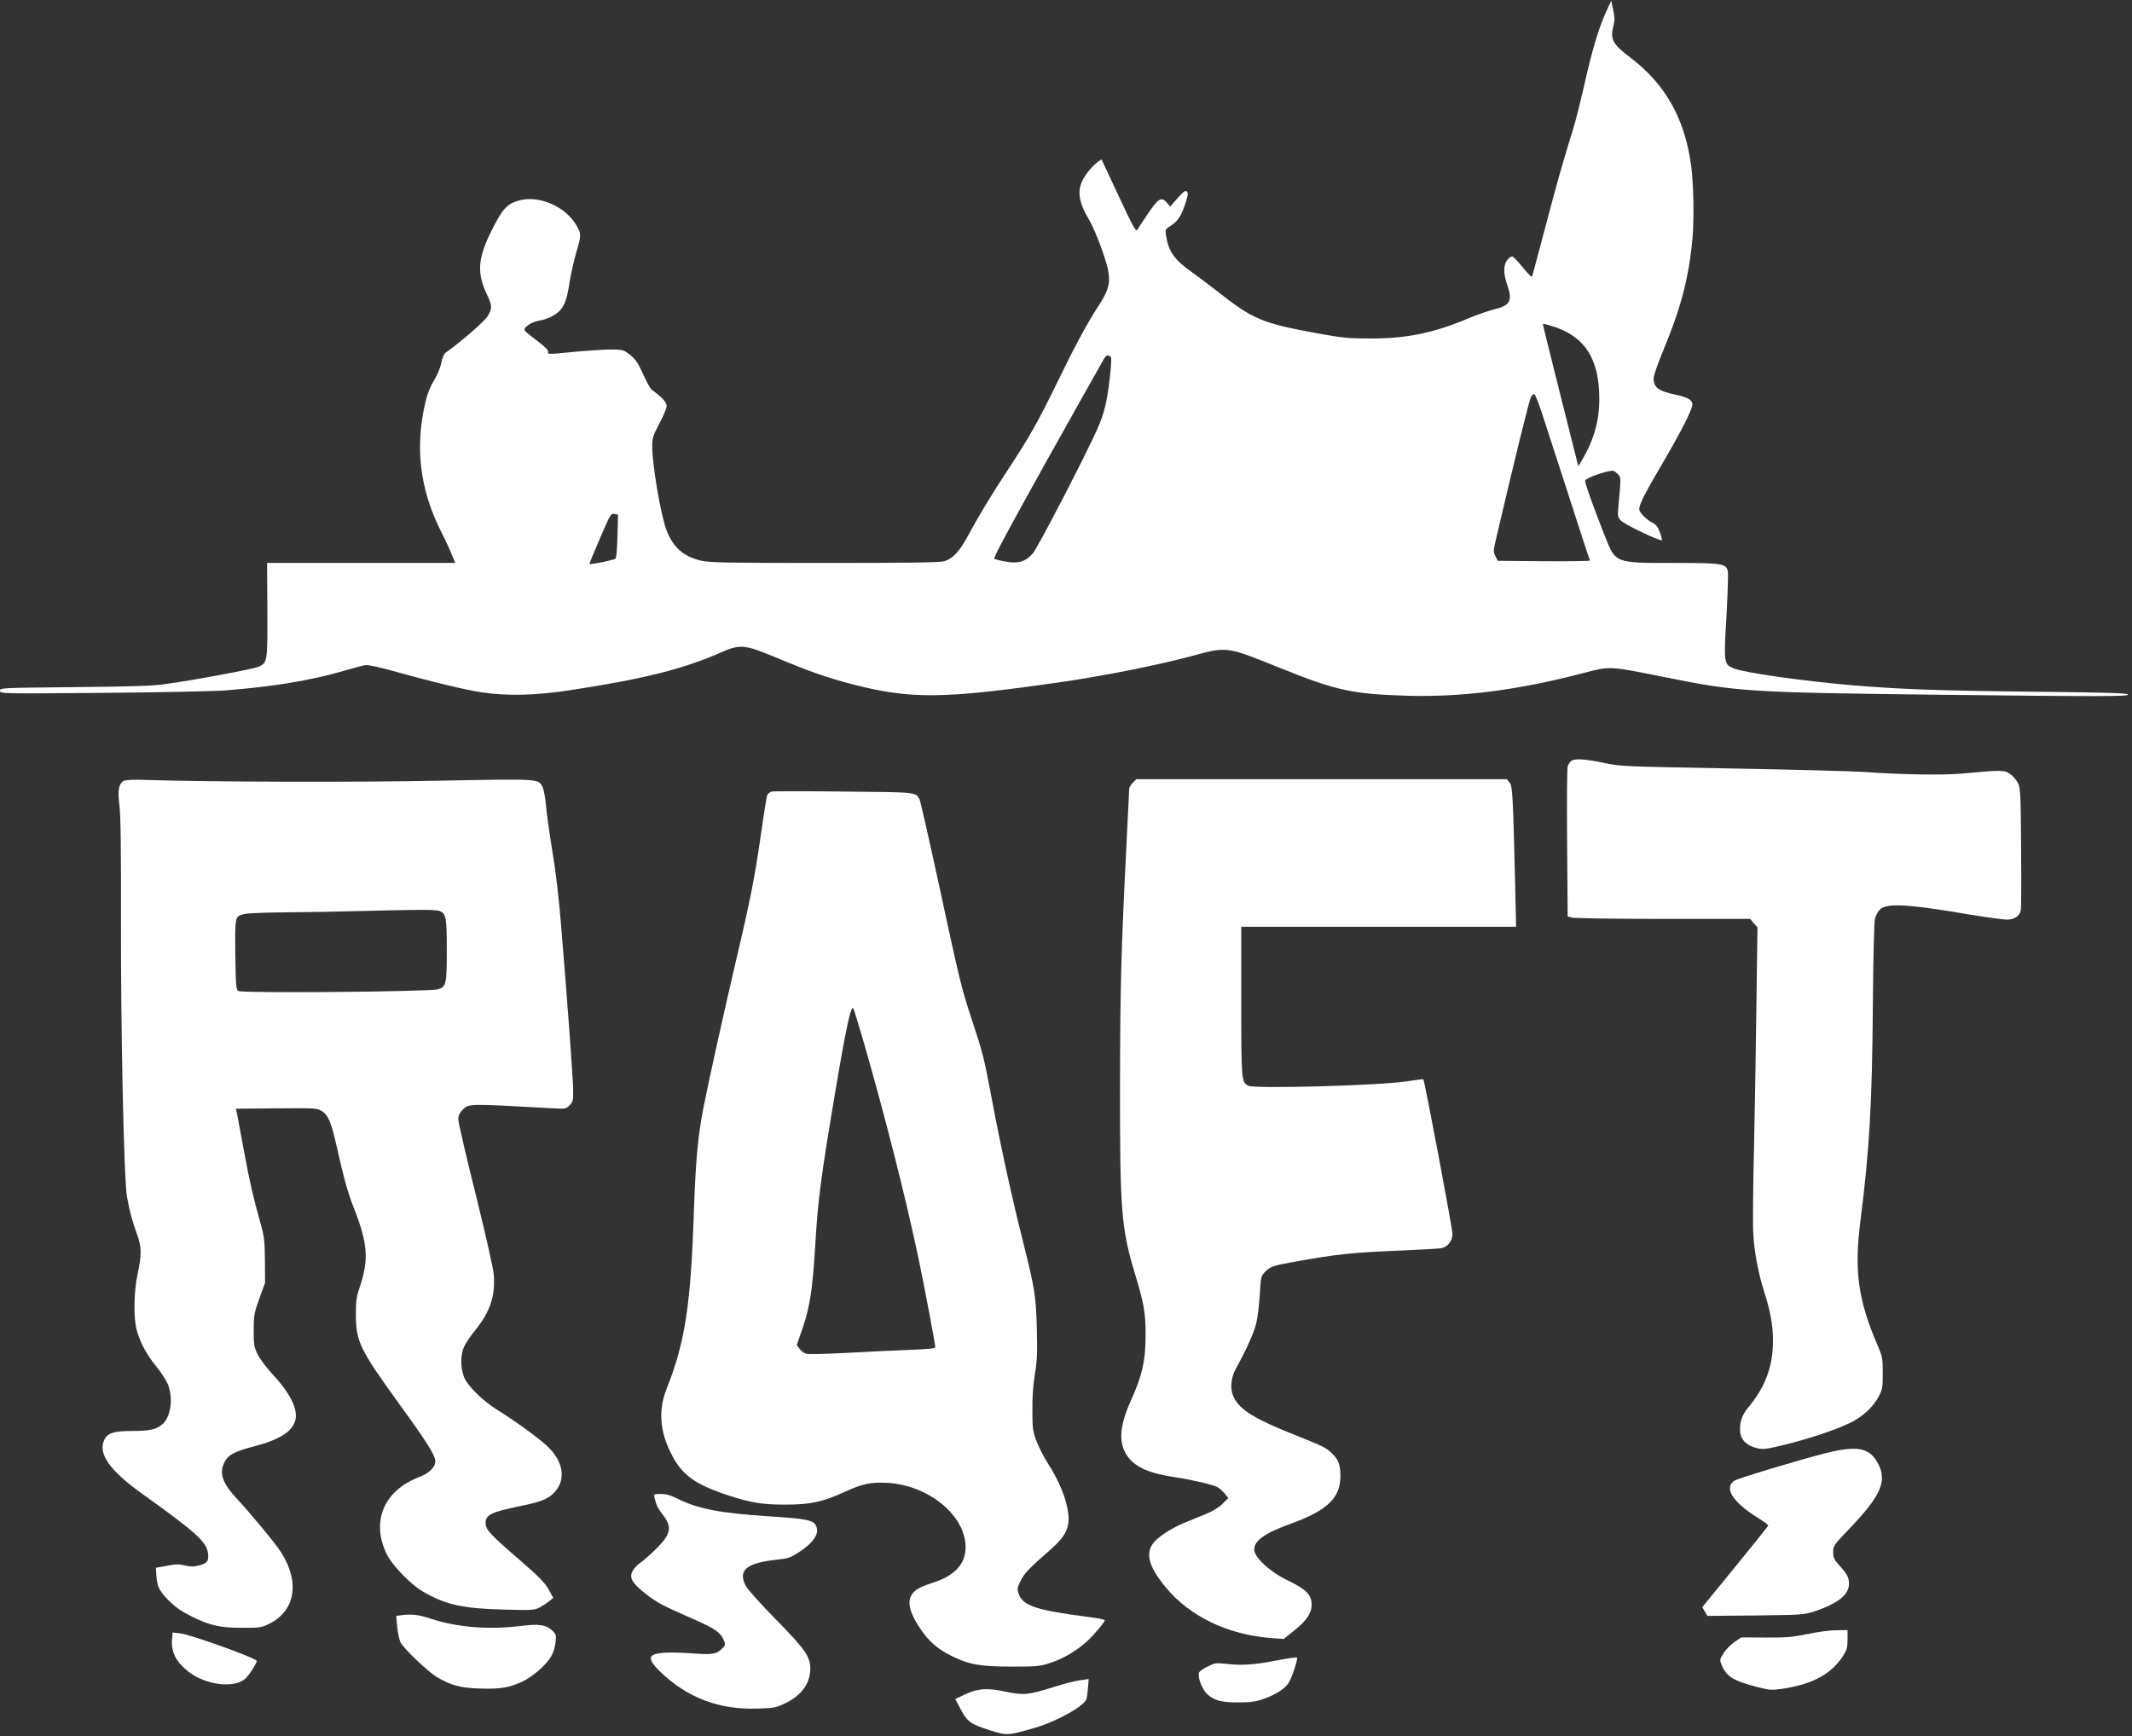 <svg width="97" height="79" viewBox="0 0 97 79" fill="none" xmlns="http://www.w3.org/2000/svg">
<rect x="0" y="0" width="97" height="79" fill="#333333" stroke="none"/>
<g clip-path="url(#clip0_118_90)">
<path d="M73.064 0.561C72.737 1.272 72.43 2.302 72.07 3.912C71.9 4.648 71.685 5.528 71.573 5.867C71.037 7.607 70.868 8.227 70.325 10.267C70.005 11.486 69.724 12.522 69.711 12.574C69.691 12.626 69.528 12.476 69.279 12.164C69.064 11.89 68.841 11.668 68.796 11.668C68.743 11.668 68.645 11.746 68.573 11.838C68.397 12.059 68.397 12.444 68.567 12.939C68.828 13.689 68.717 13.897 67.978 14.08C67.71 14.145 67.168 14.334 66.769 14.504C65.233 15.149 63.978 15.41 62.357 15.403C61.331 15.403 61.076 15.377 59.906 15.162C57.435 14.712 56.984 14.523 55.396 13.265C55.076 13.011 54.553 12.62 54.245 12.398C53.428 11.825 53.167 11.453 53.049 10.71C53.01 10.443 53.017 10.43 53.272 10.267C53.592 10.065 53.749 9.824 53.938 9.237C54.056 8.885 54.062 8.781 53.997 8.716C53.932 8.65 53.847 8.716 53.579 9.015L53.239 9.4L53.089 9.224C52.84 8.937 52.703 9.022 52.226 9.726C51.99 10.078 51.768 10.41 51.736 10.469C51.677 10.554 51.513 10.241 50.892 8.911L50.114 7.249L49.931 7.379C49.709 7.542 49.409 7.907 49.265 8.181C48.997 8.702 49.082 9.211 49.552 10.006C49.703 10.254 49.964 10.873 50.141 11.375C50.605 12.711 50.585 12.998 49.918 14.015C49.454 14.732 48.859 15.833 48.082 17.443C47.252 19.151 46.8 19.946 45.918 21.282C45.14 22.462 44.539 23.453 44.023 24.411C43.657 25.089 43.343 25.428 42.964 25.539C42.768 25.598 41.388 25.617 37.525 25.617C33.074 25.617 32.283 25.604 31.904 25.513C31.107 25.337 30.623 24.907 30.322 24.124C30.067 23.447 29.675 21.165 29.675 20.35C29.675 19.92 29.701 19.842 30.002 19.268C30.185 18.929 30.329 18.571 30.329 18.48C30.329 18.31 30.165 18.121 29.76 17.815C29.571 17.678 29.538 17.619 29.152 16.798C29.002 16.479 28.865 16.303 28.649 16.133C28.355 15.912 28.342 15.905 27.721 15.905C27.374 15.912 26.603 15.964 26.002 16.022C24.976 16.127 24.91 16.127 24.936 16.022C24.962 15.944 24.819 15.794 24.387 15.468C23.832 15.045 23.805 15.019 23.91 14.901C24.06 14.738 24.296 14.627 24.61 14.575C24.93 14.51 25.283 14.334 25.472 14.132C25.688 13.904 25.806 13.572 25.91 12.868C25.962 12.509 26.1 11.916 26.204 11.538C26.446 10.723 26.446 10.664 26.27 10.332C25.799 9.432 24.557 8.865 23.622 9.12C23.087 9.263 22.864 9.498 22.4 10.423C21.733 11.746 21.681 12.405 22.158 13.409C22.4 13.924 22.4 14.021 22.191 14.38C22.054 14.614 21.008 15.527 20.269 16.055C20.204 16.101 20.119 16.296 20.08 16.505C20.041 16.72 19.897 17.065 19.746 17.313C19.576 17.593 19.439 17.932 19.354 18.304C18.871 20.37 19.099 22.254 20.067 24.19C20.243 24.529 20.459 24.991 20.544 25.213L20.714 25.617H16.433H12.151L12.164 27.768C12.171 30.128 12.171 30.134 11.779 30.336C11.596 30.434 8.772 30.962 7.51 31.131C6.942 31.216 5.961 31.242 3.386 31.268C0.033 31.301 0 31.301 0 31.431C0 31.568 0 31.568 4.66 31.529C7.216 31.509 9.726 31.457 10.229 31.418C12.373 31.255 14.158 30.962 15.622 30.532C16.073 30.401 16.53 30.278 16.635 30.265C16.746 30.252 17.25 30.356 17.779 30.506C19.576 31.008 21.211 31.405 21.943 31.509C23.119 31.679 24.361 31.646 25.91 31.412C29.263 30.903 31.107 30.441 32.813 29.684C33.675 29.306 33.878 29.326 35.29 29.913C36.839 30.564 37.702 30.864 38.859 31.157C41.46 31.822 42.925 31.803 48.173 31.053C50.18 30.766 52.605 30.284 54.219 29.854C55.847 29.411 55.775 29.404 58.272 30.408C60.788 31.425 61.527 31.581 63.991 31.659C66.508 31.731 69.031 31.412 72.031 30.63C73.26 30.304 73.195 30.304 75.665 30.799C79.051 31.483 79.483 31.509 88.195 31.614C95.627 31.698 96.915 31.698 96.817 31.601C96.752 31.536 95.706 31.509 92.503 31.477C88.241 31.431 86.509 31.366 84.352 31.19C82.097 31.001 79.339 30.61 78.875 30.414C78.43 30.232 78.424 30.167 78.548 28.048C78.607 27.012 78.633 26.093 78.613 25.995C78.522 25.643 78.378 25.617 76.201 25.617C73.456 25.617 73.515 25.643 73.018 24.398C72.456 22.971 72.09 21.947 72.123 21.863C72.155 21.778 72.737 21.543 73.155 21.452C73.391 21.4 73.436 21.406 73.587 21.556C73.763 21.732 73.757 21.648 73.626 23.114C73.593 23.466 73.606 23.525 73.737 23.681C73.9 23.864 75.58 24.665 75.613 24.574C75.62 24.548 75.58 24.385 75.515 24.209C75.423 23.968 75.338 23.864 75.168 23.779C74.913 23.649 74.58 23.316 74.58 23.179C74.58 22.958 74.816 22.488 75.561 21.217C76.463 19.686 76.999 18.63 76.999 18.408C76.999 18.199 76.79 18.082 76.227 17.958C75.45 17.795 75.234 17.632 75.234 17.209C75.234 17.098 75.436 16.518 75.685 15.918C76.489 13.982 76.848 12.594 77.005 10.821C77.084 9.895 77.051 8.285 76.933 7.464C76.626 5.339 75.75 3.814 74.162 2.608C73.364 2.008 73.247 1.78 73.41 1.161C73.469 0.939 73.469 0.789 73.397 0.457L73.306 0.033L73.064 0.561ZM70.6 14.836C72.09 15.279 72.77 16.322 72.763 18.154C72.763 19.151 72.521 20.012 71.985 20.924L71.809 21.217L71.005 18.023C70.567 16.264 70.201 14.81 70.201 14.777C70.201 14.719 70.188 14.712 70.6 14.836ZM50.513 16.218C50.579 16.264 50.572 16.446 50.494 17.183C50.363 18.31 50.252 18.779 49.925 19.523C49.395 20.722 47.219 24.92 46.984 25.193C46.657 25.565 46.31 25.663 45.735 25.552C45.506 25.513 45.284 25.454 45.238 25.428C45.186 25.389 45.892 24.072 47.65 20.918C49.023 18.467 50.186 16.394 50.239 16.309C50.343 16.153 50.383 16.14 50.513 16.218ZM70.129 18.721C70.273 19.164 70.822 20.859 71.351 22.488C71.874 24.118 72.319 25.474 72.338 25.506C72.351 25.532 71.417 25.545 70.253 25.539L68.142 25.519L68.037 25.311C67.939 25.115 67.939 25.063 68.057 24.561C68.933 20.813 69.58 18.193 69.652 18.069C69.704 17.991 69.769 17.926 69.802 17.926C69.835 17.926 69.979 18.284 70.129 18.721ZM28.093 24.385C28.08 24.952 28.048 25.376 28.002 25.422C27.936 25.487 26.865 25.702 26.819 25.663C26.812 25.65 27.021 25.128 27.296 24.496C27.767 23.407 27.793 23.355 27.95 23.388L28.119 23.421L28.093 24.385Z" fill="white"/>
<path d="M71.489 34.625C71.43 34.67 71.358 34.781 71.325 34.872C71.293 34.964 71.286 36.535 71.299 38.366L71.325 41.703L71.535 41.756C71.646 41.788 73.515 41.814 75.679 41.814H79.627L79.79 42.01L79.96 42.199L79.914 45.562C79.895 47.407 79.842 50.399 79.803 52.211C79.757 54.023 79.744 55.802 79.77 56.161C79.816 56.975 79.999 57.94 80.254 58.742C80.542 59.641 80.666 60.3 80.666 61.004C80.666 62.184 80.313 63.129 79.529 64.061C79.248 64.393 79.13 64.771 79.176 65.182C79.215 65.54 79.483 65.788 79.94 65.899C80.221 65.964 80.346 65.951 81.202 65.742C82.339 65.462 83.522 65.064 84.183 64.745C84.751 64.465 85.215 64.035 85.477 63.546C85.647 63.22 85.66 63.142 85.66 62.477C85.66 61.792 85.647 61.734 85.405 61.173C84.535 59.139 84.352 57.81 84.647 55.535C85.052 52.348 85.176 50.216 85.209 45.823C85.228 43.463 85.267 41.977 85.307 41.801C85.346 41.651 85.451 41.462 85.542 41.377C85.856 41.084 86.849 41.143 89.666 41.625C90.399 41.743 91.137 41.847 91.307 41.847C91.647 41.847 91.869 41.697 91.941 41.43C91.961 41.345 91.967 40.061 91.954 38.581C91.935 36.039 91.928 35.87 91.804 35.622C91.732 35.479 91.569 35.296 91.444 35.211C91.189 35.035 91.059 35.035 89.222 35.205C88.366 35.277 86.47 35.251 84.81 35.127C84.307 35.094 81.614 35.022 78.829 34.97C73.835 34.879 73.75 34.879 72.979 34.716C72.11 34.533 71.652 34.507 71.489 34.625Z" fill="white"/>
<path d="M5.641 35.531C5.399 35.655 5.347 35.948 5.432 36.639C5.491 37.069 5.51 38.549 5.504 41.652C5.491 46.782 5.634 53.665 5.778 54.46C5.889 55.086 6.007 55.535 6.236 56.168C6.445 56.748 6.451 57.1 6.262 57.967C6.079 58.84 6.066 60.026 6.236 60.58C6.412 61.167 6.68 61.649 7.118 62.19C7.34 62.458 7.576 62.829 7.648 63.018C7.889 63.657 7.765 64.498 7.38 64.817C7.105 65.052 6.798 65.117 5.994 65.117C5.144 65.117 4.87 65.215 4.726 65.56C4.471 66.173 5.013 66.929 6.438 67.952C8.948 69.751 9.399 70.162 9.465 70.69C9.504 71.049 9.432 71.14 9.04 71.238C8.805 71.296 8.667 71.296 8.425 71.238C8.164 71.172 8.02 71.172 7.602 71.251L7.092 71.342L7.112 71.668C7.144 72.196 7.242 72.398 7.693 72.847C8.014 73.16 8.282 73.343 8.72 73.558C9.569 73.975 10.001 74.073 11.014 74.073C11.818 74.079 11.883 74.066 12.236 73.897C13.439 73.31 13.661 71.994 12.779 70.625C12.543 70.247 11.406 68.871 10.772 68.194C10.138 67.516 9.975 67.066 10.184 66.597C10.354 66.219 10.622 66.062 11.517 65.828C12.726 65.515 13.308 65.15 13.439 64.615C13.563 64.126 13.197 63.383 12.393 62.529C12.099 62.203 11.811 61.819 11.707 61.604C11.556 61.278 11.537 61.167 11.543 60.522C11.543 59.857 11.563 59.753 11.798 59.088L12.06 58.371L12.053 57.36C12.047 56.48 12.02 56.272 11.87 55.731C11.504 54.414 11.367 53.821 11.112 52.439C10.968 51.651 10.824 50.881 10.792 50.725L10.733 50.451L12.315 50.438C14.367 50.419 14.406 50.419 14.628 50.556C14.936 50.731 15.066 51.051 15.328 52.211C15.622 53.534 15.831 54.29 16.073 54.903C16.733 56.559 16.792 57.308 16.367 58.573C16.217 59.003 16.191 59.199 16.191 59.805C16.191 61.037 16.361 61.395 18.158 63.879C19.459 65.671 19.805 66.225 19.805 66.505C19.805 66.76 19.518 67.046 19.099 67.203C17.472 67.809 16.864 69.23 17.596 70.723C17.851 71.244 18.688 72.105 19.25 72.43C20.289 73.03 21.073 73.2 22.949 73.245C24.211 73.278 24.302 73.271 24.551 73.147C24.688 73.069 24.891 72.945 24.989 72.861L25.172 72.711L24.956 72.32C24.779 72.007 24.524 71.752 23.662 71.003C22.322 69.849 22.093 69.602 22.093 69.315C22.093 68.93 22.348 68.806 23.649 68.539C24.564 68.356 24.917 68.22 25.191 67.946C25.779 67.359 25.649 66.486 24.864 65.775C24.446 65.391 23.387 64.628 22.649 64.172C21.93 63.722 21.23 63.031 21.093 62.614C20.943 62.177 20.956 61.636 21.113 61.284C21.184 61.128 21.413 60.782 21.629 60.522C22.296 59.694 22.538 58.977 22.466 58.025C22.446 57.712 22.132 56.344 21.642 54.349C21.204 52.602 20.851 51.07 20.851 50.94C20.851 50.764 20.903 50.653 21.034 50.516C21.341 50.21 21.23 50.217 25.113 50.432C25.727 50.464 25.747 50.464 25.91 50.301C26.061 50.151 26.08 50.08 26.08 49.663C26.08 49.187 25.819 45.602 25.525 42.069C25.427 40.863 25.276 39.579 25.132 38.745C25.008 37.995 24.878 37.069 24.845 36.691C24.812 36.307 24.74 35.916 24.681 35.805C24.492 35.433 24.57 35.44 20.054 35.525C16.289 35.603 9.327 35.583 6.7 35.492C6.092 35.472 5.739 35.486 5.641 35.531ZM20.021 41.463C20.296 41.587 20.328 41.769 20.328 43.236C20.328 44.78 20.302 44.898 19.936 45.015C19.576 45.132 10.981 45.204 10.837 45.093C10.739 45.022 10.726 44.819 10.707 43.431C10.687 41.658 10.681 41.691 11.151 41.587C11.288 41.554 12.171 41.521 13.105 41.515C14.04 41.508 15.543 41.482 16.439 41.456C19.191 41.384 19.851 41.384 20.021 41.463Z" fill="white"/>
<path d="M51.539 35.622C51.448 35.707 51.376 35.831 51.376 35.896C51.376 35.961 51.317 37.154 51.245 38.555C51.01 43.209 50.964 44.91 50.957 49.473C50.951 55.066 51.016 55.9 51.631 57.94C52.056 59.342 52.127 59.752 52.121 60.815C52.114 61.942 51.964 62.594 51.474 63.683C50.918 64.908 50.873 65.677 51.31 66.283C51.67 66.779 52.324 67.059 53.513 67.229C54.245 67.339 55.18 67.561 55.402 67.678C55.481 67.724 55.618 67.848 55.716 67.959L55.886 68.167L55.624 68.428C55.455 68.597 55.18 68.767 54.873 68.891C54.605 69.001 54.16 69.184 53.886 69.295C53.258 69.556 52.631 69.973 52.441 70.26C52.114 70.742 52.291 71.322 53.029 72.222C54.128 73.558 55.86 74.392 57.853 74.542L58.402 74.581L58.893 74.19C59.442 73.753 59.677 73.401 59.677 73.03C59.677 72.567 59.429 72.319 58.533 71.889C57.768 71.517 57.062 70.859 57.062 70.514C57.062 70.103 57.553 69.758 58.768 69.321C60.389 68.728 60.984 68.161 60.984 67.183C60.984 66.668 60.912 66.459 60.638 66.173C60.376 65.899 60.213 65.814 58.965 65.319C57.095 64.576 56.428 64.172 56.141 63.598C55.951 63.239 55.99 62.712 56.232 62.275C56.683 61.467 57.069 60.613 57.16 60.196C57.219 59.941 57.291 59.368 57.317 58.911C57.363 58.116 57.37 58.071 57.546 57.888C57.794 57.627 57.925 57.588 58.991 57.399C60.906 57.06 61.474 57.002 63.762 56.904C64.664 56.865 65.475 56.819 65.573 56.8C65.874 56.741 66.083 56.467 66.083 56.141C66.083 55.907 64.815 49.154 64.756 49.108C64.749 49.102 64.39 49.147 63.958 49.212C62.677 49.401 57.075 49.551 56.794 49.408C56.481 49.239 56.474 49.193 56.474 45.562V42.173H62.73H68.978L68.939 40.393C68.835 36.085 68.815 35.791 68.684 35.615L68.56 35.459H60.128H51.696L51.539 35.622Z" fill="white"/>
<path d="M35.114 36.02C35.029 36.039 34.937 36.117 34.905 36.196C34.872 36.274 34.741 37.102 34.611 38.034C34.336 39.937 34.14 40.947 33.473 43.77C32.937 46.057 32.238 49.212 32.002 50.418C31.748 51.728 31.65 52.843 31.571 55.111C31.427 59.407 31.172 61.075 30.323 63.213C29.95 64.152 30.015 65.123 30.532 66.14C31.022 67.118 31.597 67.535 33.12 68.043C34.147 68.382 34.709 68.473 35.754 68.467C36.872 68.467 37.434 68.343 38.434 67.887C39.225 67.522 39.617 67.437 40.363 67.476C42.245 67.58 43.925 68.956 43.931 70.396C43.938 71.139 43.461 71.68 42.539 71.987C41.846 72.221 41.683 72.306 41.513 72.521C41.252 72.847 41.369 73.368 41.873 74.118C42.245 74.679 42.637 75.024 43.284 75.35C44.082 75.748 44.598 75.839 46.049 75.839C47.226 75.839 47.317 75.826 47.821 75.656C48.396 75.467 48.984 75.115 49.461 74.685C49.775 74.392 50.265 73.812 50.265 73.727C50.265 73.694 49.873 73.623 49.402 73.564C47.108 73.264 46.526 73.062 46.343 72.515C46.272 72.306 46.285 72.241 46.435 71.934C46.598 71.596 46.821 71.367 47.847 70.468C48.468 69.914 48.664 69.523 48.611 68.936C48.54 68.239 48.2 67.391 47.624 66.505C47.468 66.257 47.258 65.84 47.154 65.573C46.99 65.123 46.971 65.006 46.971 64.171C46.964 63.572 47.004 62.998 47.089 62.509C47.187 61.897 47.2 61.532 47.173 60.489C47.141 59.009 47.069 58.579 46.539 56.48C46.062 54.603 45.507 52.061 45.128 50.027C44.761 48.091 44.735 47.974 44.219 46.409C43.748 44.982 43.69 44.76 42.65 39.943C42.239 38.047 41.873 36.443 41.84 36.385C41.657 36.039 41.774 36.052 38.402 36.02C36.676 36 35.199 36 35.114 36.02ZM39.343 47.583C40.317 50.992 41.212 54.511 41.801 57.321C42.049 58.494 42.552 61.166 42.552 61.303C42.552 61.362 42.232 61.395 41.363 61.427C40.702 61.453 39.421 61.512 38.513 61.564C37.604 61.61 36.781 61.629 36.683 61.603C36.591 61.577 36.454 61.479 36.382 61.382L36.251 61.206L36.526 60.41C36.859 59.407 36.97 58.657 37.094 56.643C37.212 54.609 37.343 53.612 37.983 49.799C38.5 46.716 38.722 45.699 38.827 45.895C38.859 45.947 39.088 46.709 39.343 47.583Z" fill="white"/>
<path d="M83.064 66.127C81.802 66.446 79.09 67.267 78.913 67.378C78.417 67.704 78.828 68.356 79.985 69.073C80.253 69.236 80.463 69.392 80.449 69.425C80.436 69.457 79.757 70.305 78.939 71.309L77.449 73.134L77.567 73.336L77.684 73.531L79.874 73.512C81.953 73.486 82.084 73.479 82.522 73.336C83.606 72.977 84.123 72.573 84.123 72.071C84.123 71.771 84.044 71.628 83.652 71.198C83.443 70.963 83.404 70.878 83.404 70.624C83.404 70.344 83.424 70.311 84.188 69.516C85.626 68.004 85.888 67.346 85.397 66.511C85.018 65.872 84.45 65.775 83.064 66.127Z" fill="white"/>
<path d="M29.78 68.16C29.859 68.493 29.937 68.649 30.133 68.897C30.597 69.477 30.538 69.81 29.846 70.487C29.591 70.742 29.27 71.022 29.133 71.113C29.002 71.204 28.845 71.367 28.787 71.478C28.617 71.791 28.747 72.026 29.336 72.495C29.878 72.925 30.14 73.062 31.499 73.655C32.519 74.105 32.78 74.281 32.924 74.62C33.009 74.822 33.003 74.855 32.898 74.972C32.63 75.265 32.447 75.304 31.637 75.246C31.225 75.213 30.676 75.194 30.427 75.2C29.46 75.226 29.375 75.428 30.055 76.087C31.27 77.253 32.715 77.807 34.441 77.749C35.199 77.729 35.297 77.71 35.696 77.521C36.454 77.169 36.866 76.608 36.866 75.93C36.866 75.383 36.624 75.037 35.264 73.655C34.611 72.99 34.009 72.319 33.931 72.169C33.565 71.452 33.95 71.126 35.323 70.976C35.846 70.924 35.957 70.885 36.323 70.65C37.016 70.201 37.291 69.79 37.134 69.445C37.009 69.171 36.735 69.112 34.983 69.001C32.715 68.851 31.748 68.662 30.774 68.174C30.506 68.037 30.303 67.984 30.068 67.984C29.741 67.984 29.741 67.984 29.78 68.16Z" fill="white"/>
<path d="M18.217 73.506L18.027 73.532L18.073 74.034C18.099 74.307 18.165 74.62 18.223 74.731C18.367 75.024 19.465 76.067 19.877 76.315C20.537 76.7 20.93 76.804 21.831 76.837C22.76 76.869 23.172 76.797 23.773 76.517C24.25 76.289 24.838 75.774 25.074 75.376C25.172 75.213 25.257 74.946 25.276 74.738C25.309 74.418 25.296 74.366 25.152 74.223C24.864 73.936 24.538 73.884 23.707 73.988C22.224 74.171 20.792 74.053 19.59 73.656C19.041 73.473 18.707 73.434 18.217 73.506Z" fill="white"/>
<path d="M82.227 74.36C81.522 74.503 81.26 74.523 80.319 74.516L79.227 74.51L78.913 74.718C78.743 74.836 78.521 75.064 78.417 75.227C78.234 75.527 78.234 75.533 78.338 75.781C78.554 76.302 78.881 76.498 80.018 76.785C80.502 76.908 80.613 76.915 81.077 76.85C82.45 76.648 83.312 76.185 83.842 75.37C84.031 75.077 84.058 74.979 84.058 74.601V74.177L83.554 74.184C83.273 74.184 82.678 74.262 82.227 74.36Z" fill="white"/>
<path d="M7.83 74.574C7.771 75.161 8 75.617 8.562 76.06C9.373 76.699 10.706 76.849 11.197 76.354C11.367 76.184 11.719 75.611 11.68 75.572C11.504 75.395 8.641 74.372 8.196 74.326L7.856 74.287L7.83 74.574Z" fill="white"/>
<path d="M58.076 75.559C57.109 75.754 56.462 75.8 55.743 75.709C55.337 75.663 55.272 75.676 54.945 75.833C54.749 75.93 54.573 76.054 54.553 76.113C54.475 76.315 54.697 76.889 54.932 77.097C55.266 77.391 55.573 77.469 56.344 77.469C56.887 77.469 57.122 77.436 57.462 77.319C58.017 77.13 58.468 76.843 58.632 76.576C58.776 76.348 59.05 75.52 59.011 75.429C59.004 75.403 58.58 75.461 58.076 75.559Z" fill="white"/>
<path d="M49.101 76.465C48.879 76.497 48.33 76.641 47.885 76.784C46.78 77.13 46.578 77.149 45.754 76.98C44.904 76.797 44.499 76.83 43.904 77.103L43.46 77.312L43.708 77.781C44.009 78.349 44.166 78.459 45.048 78.74C45.806 78.981 45.852 78.981 47.048 78.635C48.094 78.335 49.375 77.612 49.441 77.286C49.473 77.13 49.545 76.386 49.526 76.4C49.519 76.406 49.33 76.439 49.101 76.465Z" fill="white"/>
</g>
<defs>
<clipPath id="clip0_118_90">
<rect width="97" height="79" fill="white"/>
</clipPath>
</defs>
</svg>
